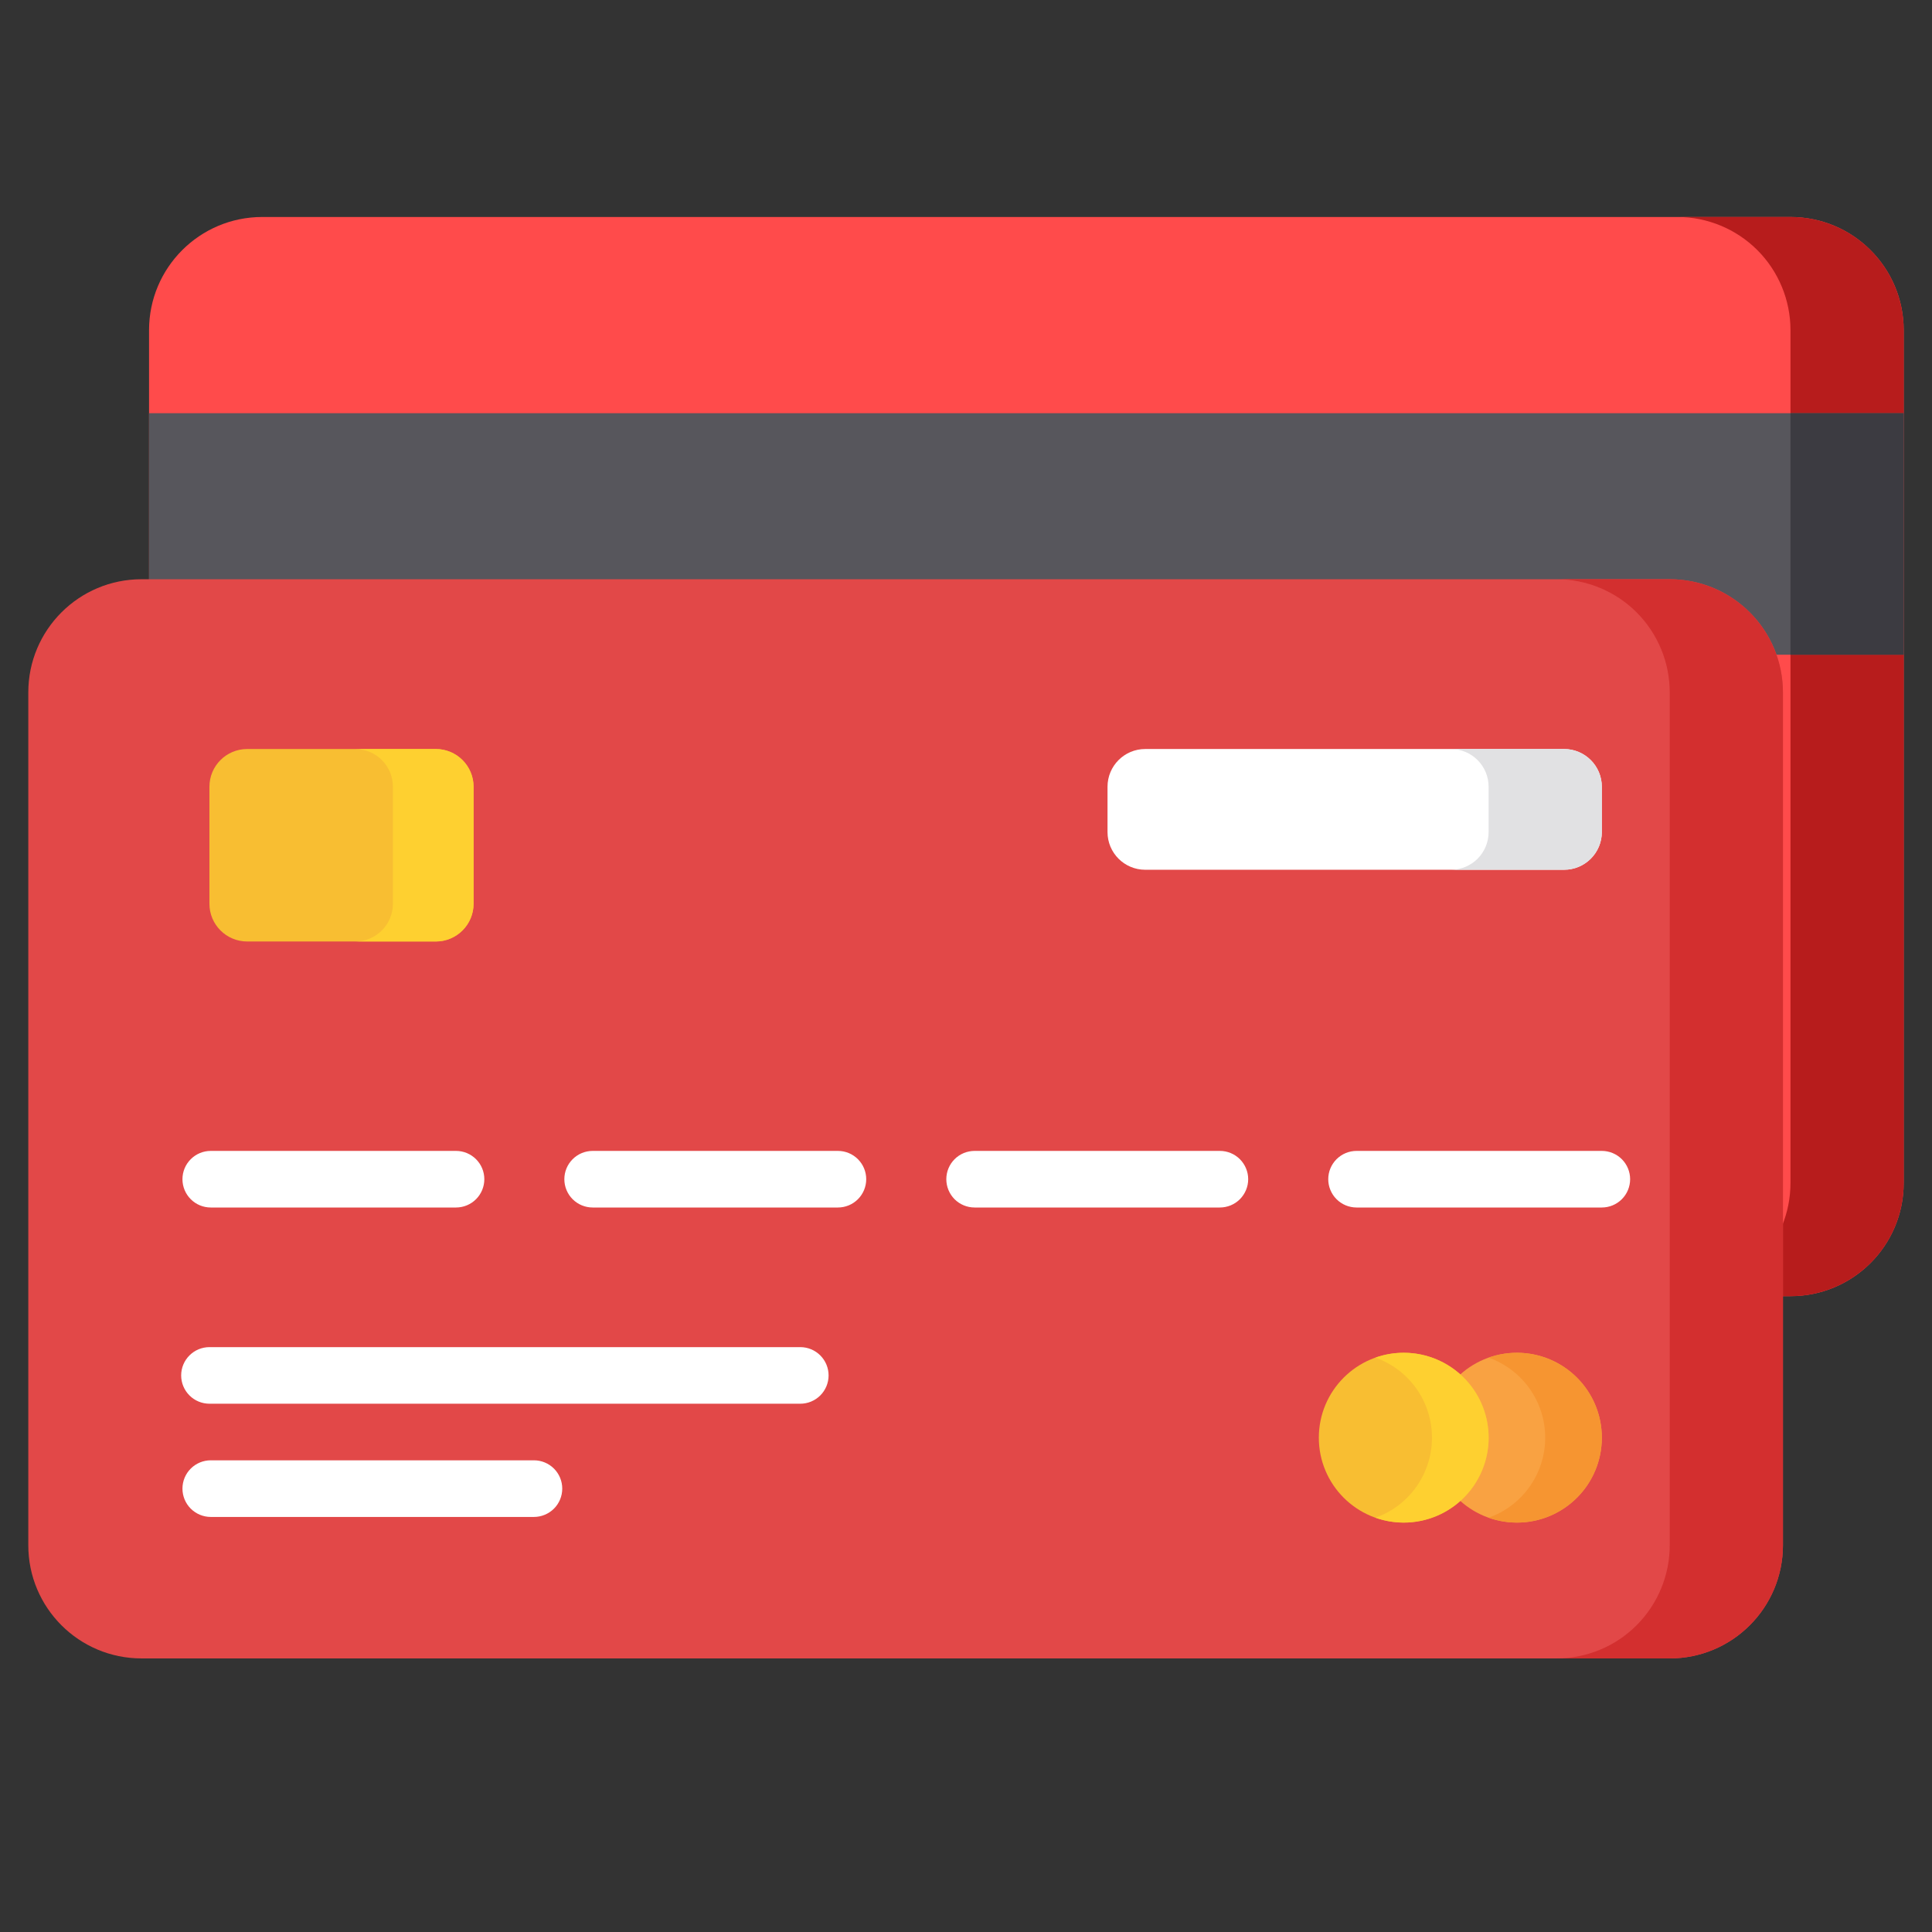 <svg width="48" height="48" viewBox="0 0 48 48" fill="none" xmlns="http://www.w3.org/2000/svg">
<rect x="0" y="0" width="48" height="48" fill="#333333" stroke="none"/>
<path d="M44.484 5.391H6.516C4.962 5.391 3.703 6.65 3.703 8.203V29.391C3.703 30.944 4.962 32.203 6.516 32.203H44.484C46.038 32.203 47.297 30.944 47.297 29.391V8.203C47.297 6.65 46.038 5.391 44.484 5.391Z" fill="#FF4B4B"/>
<path d="M44.484 5.391H41.672C42.418 5.391 43.133 5.687 43.661 6.214C44.188 6.742 44.484 7.457 44.484 8.203V29.391C44.484 30.137 44.188 30.852 43.661 31.379C43.133 31.907 42.418 32.203 41.672 32.203H44.484C45.23 32.203 45.946 31.907 46.473 31.379C47.001 30.852 47.297 30.137 47.297 29.391V8.203C47.297 7.457 47.001 6.742 46.473 6.214C45.946 5.687 45.23 5.391 44.484 5.391Z" fill="#B71C1C"/>
<path d="M47.297 10.266H3.703V16.266H47.297V10.266Z" fill="#57565C"/>
<path d="M47.297 10.266H44.484V16.266H47.297V10.266Z" fill="#3C3B41"/>
<path d="M41.484 14.391H3.516C1.962 14.391 0.703 15.65 0.703 17.203V38.391C0.703 39.944 1.962 41.203 3.516 41.203H41.484C43.038 41.203 44.297 39.944 44.297 38.391V17.203C44.297 15.65 43.038 14.391 41.484 14.391Z" fill="#E24848"/>
<path d="M41.484 14.391H38.672C39.418 14.391 40.133 14.687 40.661 15.214C41.188 15.742 41.484 16.457 41.484 17.203V38.391C41.484 39.136 41.188 39.852 40.661 40.379C40.133 40.907 39.418 41.203 38.672 41.203H41.484C42.23 41.203 42.946 40.907 43.473 40.379C44.001 39.852 44.297 39.136 44.297 38.391V17.203C44.297 16.457 44.001 15.742 43.473 15.214C42.946 14.687 42.23 14.391 41.484 14.391Z" fill="#D32F2F"/>
<path d="M38.859 18.609H28.453C27.935 18.609 27.516 19.029 27.516 19.547V20.672C27.516 21.19 27.935 21.609 28.453 21.609H38.859C39.377 21.609 39.797 21.19 39.797 20.672V19.547C39.797 19.029 39.377 18.609 38.859 18.609Z" fill="white"/>
<path d="M38.859 18.609H36.047C36.295 18.609 36.534 18.708 36.71 18.884C36.886 19.06 36.984 19.298 36.984 19.547V20.672C36.984 20.921 36.886 21.159 36.71 21.335C36.534 21.511 36.295 21.609 36.047 21.609H38.859C39.108 21.609 39.346 21.511 39.522 21.335C39.698 21.159 39.797 20.921 39.797 20.672V19.547C39.797 19.298 39.698 19.06 39.522 18.884C39.346 18.708 39.108 18.609 38.859 18.609Z" fill="#E1E1E3"/>
<path d="M10.828 18.609H6.141C5.623 18.609 5.203 19.029 5.203 19.547V22.453C5.203 22.971 5.623 23.391 6.141 23.391H10.828C11.346 23.391 11.766 22.971 11.766 22.453V19.547C11.766 19.029 11.346 18.609 10.828 18.609Z" fill="#F8BE32"/>
<path d="M10.828 18.609H8.825C9.073 18.609 9.312 18.708 9.488 18.884C9.663 19.06 9.762 19.298 9.762 19.547V22.453C9.762 22.702 9.663 22.94 9.488 23.116C9.312 23.292 9.073 23.391 8.825 23.391H10.828C11.077 23.391 11.315 23.292 11.491 23.116C11.667 22.94 11.766 22.702 11.766 22.453V19.547C11.766 19.298 11.667 19.06 11.491 18.884C11.315 18.708 11.077 18.609 10.828 18.609Z" fill="#FED030"/>
<path d="M19.883 34.875H5.204C5.018 34.875 4.839 34.801 4.707 34.669C4.575 34.537 4.501 34.358 4.501 34.172C4.501 33.985 4.575 33.807 4.707 33.675C4.839 33.543 5.018 33.469 5.204 33.469H19.883C20.069 33.469 20.248 33.543 20.38 33.675C20.512 33.807 20.586 33.985 20.586 34.172C20.586 34.358 20.512 34.537 20.38 34.669C20.248 34.801 20.069 34.875 19.883 34.875ZM13.266 37.688H5.236C5.05 37.688 4.871 37.613 4.739 37.482C4.607 37.35 4.533 37.171 4.533 36.984C4.533 36.798 4.607 36.619 4.739 36.487C4.871 36.355 5.05 36.281 5.236 36.281H13.266C13.452 36.281 13.631 36.355 13.763 36.487C13.895 36.619 13.969 36.798 13.969 36.984C13.969 37.171 13.895 37.35 13.763 37.482C13.631 37.613 13.452 37.688 13.266 37.688Z" fill="white"/>
<path d="M37.688 37.828C38.852 37.828 39.797 36.884 39.797 35.719C39.797 34.554 38.852 33.609 37.688 33.609C36.523 33.609 35.578 34.554 35.578 35.719C35.578 36.884 36.523 37.828 37.688 37.828Z" fill="#F9A242"/>
<path d="M37.688 33.609C37.448 33.609 37.21 33.65 36.984 33.73C37.395 33.876 37.751 34.145 38.003 34.501C38.255 34.857 38.39 35.283 38.39 35.719C38.39 36.155 38.255 36.58 38.003 36.936C37.751 37.292 37.395 37.562 36.984 37.707C37.274 37.81 37.583 37.848 37.889 37.819C38.194 37.789 38.49 37.694 38.755 37.538C39.02 37.383 39.248 37.172 39.423 36.919C39.598 36.666 39.715 36.378 39.767 36.075C39.819 35.773 39.804 35.462 39.724 35.166C39.643 34.869 39.499 34.594 39.301 34.359C39.103 34.124 38.856 33.935 38.577 33.806C38.298 33.676 37.995 33.609 37.688 33.609Z" fill="#F69531"/>
<path d="M34.875 37.828C36.04 37.828 36.984 36.884 36.984 35.719C36.984 34.554 36.04 33.609 34.875 33.609C33.71 33.609 32.766 34.554 32.766 35.719C32.766 36.884 33.71 37.828 34.875 37.828Z" fill="#F8BE32"/>
<path d="M34.875 33.609C34.636 33.609 34.398 33.65 34.172 33.73C34.583 33.876 34.939 34.145 35.191 34.501C35.442 34.857 35.577 35.283 35.577 35.719C35.577 36.155 35.442 36.58 35.191 36.936C34.939 37.292 34.583 37.562 34.172 37.707C34.462 37.81 34.77 37.848 35.076 37.819C35.382 37.789 35.678 37.694 35.943 37.538C36.208 37.383 36.436 37.172 36.611 36.919C36.785 36.666 36.903 36.378 36.955 36.075C37.007 35.773 36.992 35.462 36.911 35.166C36.831 34.869 36.686 34.594 36.488 34.359C36.29 34.124 36.043 33.935 35.764 33.806C35.486 33.676 35.182 33.609 34.875 33.609Z" fill="#FED030"/>
<path d="M11.33 30H5.236C5.049 30 4.871 29.926 4.739 29.794C4.607 29.662 4.533 29.483 4.533 29.297C4.533 29.11 4.607 28.932 4.739 28.8C4.871 28.668 5.049 28.594 5.236 28.594H11.33C11.516 28.594 11.695 28.668 11.827 28.8C11.959 28.932 12.033 29.11 12.033 29.297C12.033 29.483 11.959 29.662 11.827 29.794C11.695 29.926 11.516 30 11.33 30ZM20.818 30H14.724C14.538 30 14.359 29.926 14.227 29.794C14.095 29.662 14.021 29.483 14.021 29.297C14.021 29.11 14.095 28.932 14.227 28.8C14.359 28.668 14.538 28.594 14.724 28.594H20.818C21.005 28.594 21.183 28.668 21.315 28.8C21.447 28.932 21.521 29.11 21.521 29.297C21.521 29.483 21.447 29.662 21.315 29.794C21.183 29.926 21.005 30 20.818 30ZM30.307 30H24.214C24.027 30 23.848 29.926 23.716 29.794C23.585 29.662 23.511 29.483 23.511 29.297C23.511 29.11 23.585 28.932 23.716 28.8C23.848 28.668 24.027 28.594 24.214 28.594H30.307C30.494 28.594 30.673 28.668 30.805 28.8C30.936 28.932 31.011 29.11 31.011 29.297C31.011 29.483 30.936 29.662 30.805 29.794C30.673 29.926 30.494 30 30.307 30ZM39.797 30H33.703C33.517 30 33.338 29.926 33.206 29.794C33.074 29.662 33 29.483 33 29.297C33 29.11 33.074 28.932 33.206 28.8C33.338 28.668 33.517 28.594 33.703 28.594H39.797C39.983 28.594 40.162 28.668 40.294 28.8C40.426 28.932 40.5 29.11 40.5 29.297C40.5 29.483 40.426 29.662 40.294 29.794C40.162 29.926 39.983 30 39.797 30Z" fill="white"/>
</svg>
